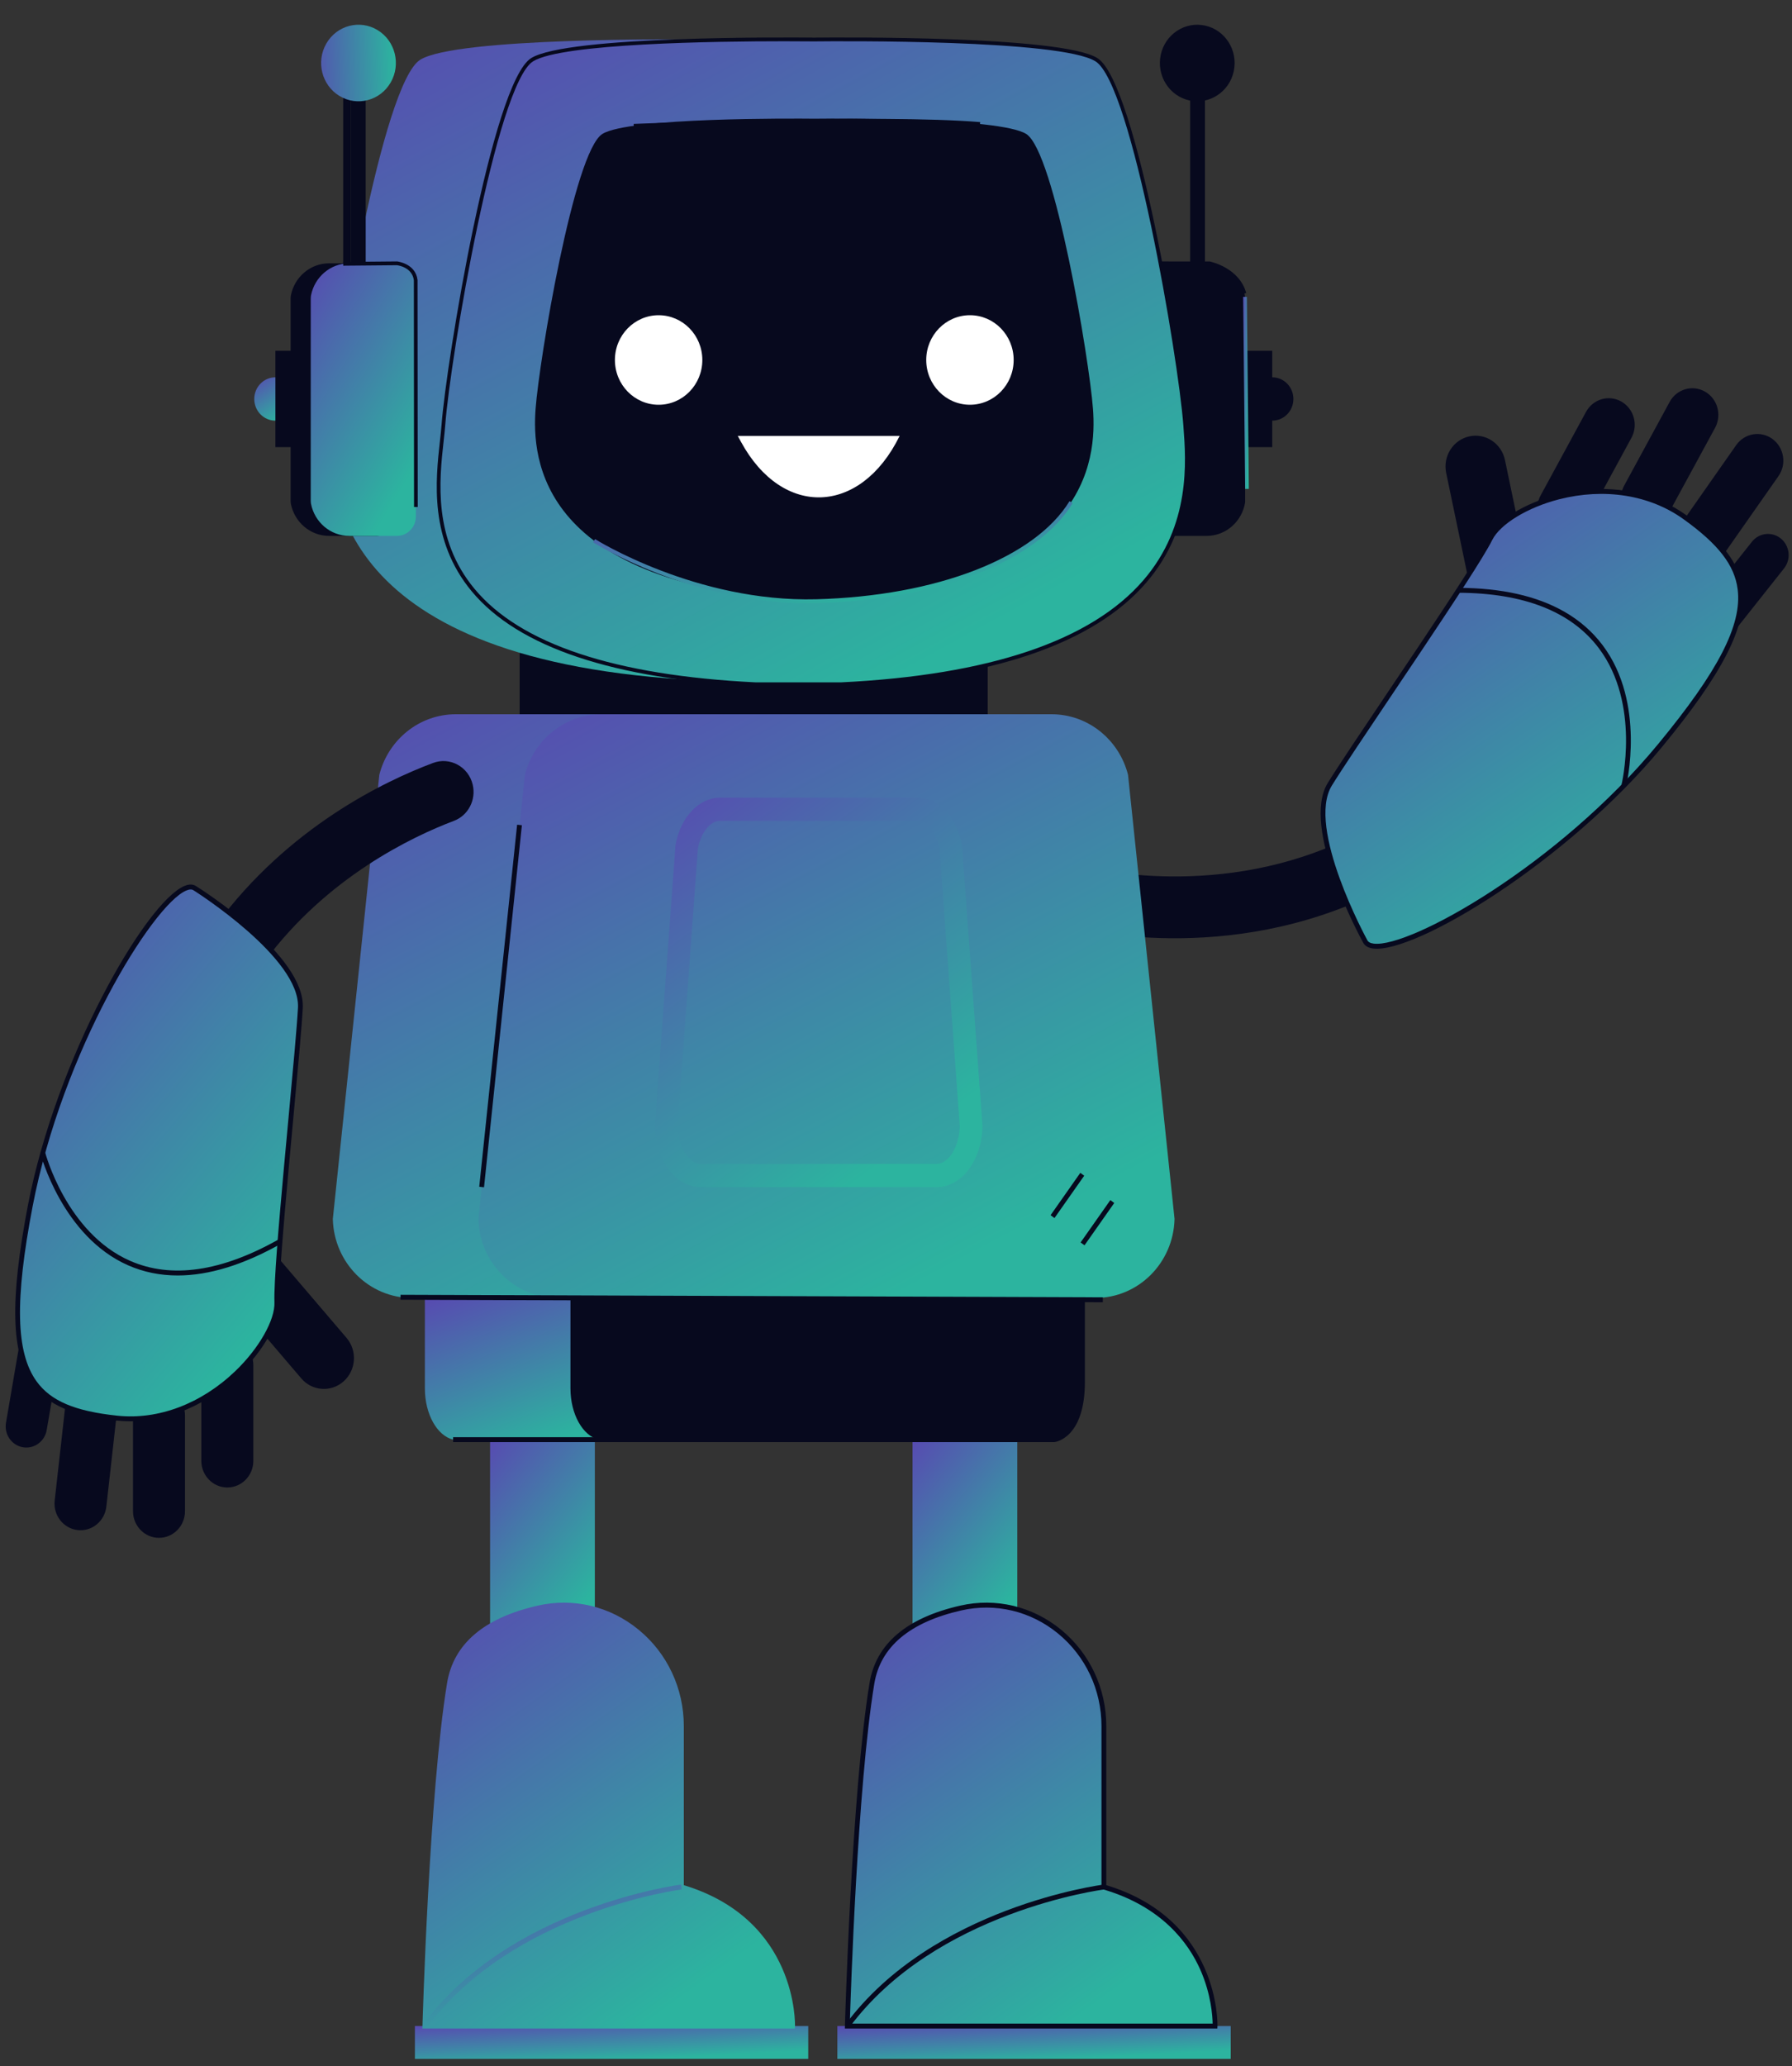 <svg width="164" height="189" viewBox="0 0 164 189" fill="none" xmlns="http://www.w3.org/2000/svg">
<rect x="0" y="0" width="164" height="189" fill="#333333" stroke="none"/>
<path d="M97.434 84.642L98.9 79.212C99.016 79.245 110.719 82.414 122.561 77.077L124.778 82.232C111.085 88.405 97.985 84.799 97.434 84.642Z" fill="#07091E"/>
<path d="M158.988 57.401C158.33 58.231 157.139 58.358 156.328 57.684C155.516 57.01 155.392 55.791 156.051 54.961L160.332 49.558C160.99 48.728 162.182 48.601 162.993 49.275C163.804 49.948 163.928 51.168 163.27 51.998L158.988 57.401Z" fill="#07091E"/>
<path d="M157.777 50.668C157.011 51.761 155.524 52.011 154.457 51.227C153.389 50.443 153.144 48.921 153.91 47.828L158.893 40.717C159.659 39.624 161.145 39.373 162.213 40.158C163.281 40.942 163.526 42.464 162.76 43.557L157.777 50.668Z" fill="#07091E"/>
<path d="M149.566 47.727C148.418 47.073 148.006 45.59 148.645 44.414L152.802 36.767C153.441 35.592 154.89 35.169 156.038 35.824C157.186 36.478 157.599 37.961 156.96 39.137L152.802 46.783C152.163 47.959 150.714 48.381 149.566 47.727Z" fill="#07091E"/>
<path d="M141.913 48.639C140.765 47.984 140.352 46.501 140.991 45.326L145.149 37.679C145.788 36.504 147.237 36.081 148.385 36.735C149.533 37.39 149.946 38.873 149.307 40.048L145.149 47.695C144.51 48.87 143.061 49.293 141.913 48.639Z" fill="#07091E"/>
<path d="M137.681 55.323C136.195 55.648 134.734 54.678 134.416 53.157L132.351 43.262C132.034 41.741 132.981 40.244 134.467 39.919C135.953 39.594 137.414 40.564 137.732 42.085L139.797 51.981C140.114 53.502 139.167 54.998 137.681 55.323Z" fill="#07091E"/>
<path d="M124.938 86.108C124.938 86.108 119.226 75.746 121.706 71.734C124.186 67.722 134.834 52.395 136.37 49.296C137.905 46.198 147.353 42.412 154.177 47.294C161.002 52.177 161.727 56.334 151.899 68.232C142.071 80.13 126.2 88.663 124.938 86.108Z" fill="url(#paint0_linear_703_344)"/>
<path d="M152.067 68.378C157.682 61.58 159.894 57.236 159.464 53.85C159.165 51.5 157.621 49.484 154.303 47.11C153.966 46.869 153.616 46.645 153.256 46.44C150.207 44.702 146.384 44.261 142.567 45.241C139.528 46.021 136.958 47.61 136.173 49.194C135.419 50.716 132.345 55.361 129.752 59.238C128.858 60.573 127.945 61.931 127.062 63.245C124.706 66.749 122.481 70.06 121.52 71.614C119.006 75.681 124.477 85.73 124.744 86.215C124.901 86.528 125.215 86.714 125.677 86.77C129.515 87.231 143.437 78.826 152.067 68.378ZM151.731 68.087C142.619 79.118 129.047 86.721 125.728 86.322C125.565 86.303 125.432 86.264 125.331 86.206C125.24 86.154 125.174 86.088 125.134 86.006L125.13 85.998C125.073 85.895 119.511 75.708 121.892 71.855C122.849 70.309 125.072 67.002 127.425 63.501C128.308 62.187 129.221 60.828 130.115 59.493C132.878 55.363 135.805 50.935 136.566 49.399C137.285 47.947 139.797 46.417 142.675 45.678C146.818 44.615 150.966 45.272 154.051 47.48C157.258 49.774 158.746 51.696 159.027 53.909C159.44 57.155 157.258 61.396 151.731 68.087Z" fill="#07091E"/>
<path d="M146.313 59.287C143.799 55.955 139.482 54.252 133.482 54.225L133.485 53.775C137.413 53.792 140.642 54.519 143.14 55.943C144.549 56.745 145.726 57.77 146.663 59.013C150.667 64.323 148.834 71.864 148.815 71.94L148.389 71.828C148.407 71.755 150.185 64.419 146.313 59.287Z" fill="#07091E"/>
<path d="M62.068 59.719H47.558V65.337H62.068H62.558H77.068V59.719H62.558H62.068Z" fill="#07091E"/>
<path d="M38.883 126.996C38.883 129.369 40.002 131.334 41.468 131.694H57.234C58.699 131.334 59.819 129.369 59.819 126.996V118.875H38.883V126.996Z" fill="url(#paint1_linear_703_344)"/>
<path d="M64.808 126.996C64.808 129.369 65.927 131.334 67.393 131.694H83.159C84.624 131.334 85.743 129.369 85.743 126.996V118.875H64.808V126.996Z" fill="#07091E"/>
<path d="M90.138 73.052L89.911 70.876C89.101 67.687 86.271 65.337 82.906 65.337H62.558H62.068H41.721C38.355 65.337 35.525 67.687 34.715 70.876L34.488 73.052L30.663 109.566L30.46 111.506V111.515C30.559 115.519 33.761 118.734 37.697 118.734H62.068H62.558H86.929C90.865 118.734 94.067 115.519 94.166 111.515V111.506L93.963 109.566L90.138 73.052Z" fill="url(#paint2_linear_703_344)"/>
<path d="M43.261 71.778C42.872 70.14 41.18 69.213 39.634 69.793C35.134 71.48 26.385 75.686 19.817 84.565L24.204 87.965C29.913 80.248 37.715 76.537 41.547 75.088C42.856 74.592 43.59 73.166 43.261 71.778Z" fill="#07091E"/>
<path d="M3.912 121.723C2.883 121.538 1.903 122.242 1.723 123.296L0.548 130.148C0.368 131.201 1.056 132.205 2.084 132.39C3.113 132.574 4.093 131.87 4.274 130.817L5.448 123.965C5.629 122.911 4.941 121.908 3.912 121.723Z" fill="#07091E"/>
<path d="M8.616 126.433C7.31 126.279 6.13 127.238 5.98 128.575L5.005 137.269C4.855 138.606 5.792 139.814 7.097 139.967C8.403 140.12 9.582 139.162 9.732 137.825L10.707 129.13C10.858 127.794 9.921 126.586 8.616 126.433Z" fill="#07091E"/>
<path d="M14.551 127.056C13.237 127.056 12.172 128.146 12.172 129.492V138.243C12.172 139.589 13.237 140.679 14.551 140.679C15.865 140.679 16.93 139.589 16.93 138.243V129.492C16.93 128.147 15.865 127.056 14.551 127.056Z" fill="#07091E"/>
<path d="M20.805 122.449C19.491 122.449 18.426 123.54 18.426 124.885V133.637C18.426 134.982 19.491 136.072 20.805 136.072C22.119 136.072 23.184 134.982 23.184 133.637V124.885C23.184 123.54 22.119 122.449 20.805 122.449Z" fill="#07091E"/>
<path d="M25.209 114.768C24.209 113.597 22.471 113.478 21.327 114.501C20.183 115.525 20.067 117.304 21.067 118.475L27.572 126.094C28.572 127.265 30.31 127.384 31.453 126.36C32.597 125.337 32.714 123.558 31.714 122.387L25.209 114.768Z" fill="#07091E"/>
<path d="M17.836 81.258C15.519 79.654 5.706 95.011 2.771 110.301C-0.164 125.59 2.445 128.862 10.728 129.73C19.01 130.598 25.467 122.586 25.336 119.114C25.206 115.642 27.227 96.948 27.488 92.208C27.749 87.467 17.836 81.258 17.836 81.258Z" fill="url(#paint3_linear_703_344)"/>
<path d="M54.438 131.695H44.851V150.288H54.438V131.695Z" fill="url(#paint4_linear_703_344)"/>
<path d="M93.1 131.695H83.513V150.288H93.1V131.695Z" fill="url(#paint5_linear_703_344)"/>
<path d="M75.392 59.719H60.882V65.337H75.392H75.882H90.392V59.719H75.882H75.392Z" fill="#07091E"/>
<path d="M52.207 126.996C52.207 129.369 53.327 131.334 54.792 131.694H70.558C72.023 131.334 73.143 129.369 73.143 126.996V118.875H52.207L52.207 126.996Z" fill="#07091E"/>
<path d="M62.361 172.621V157.904C62.361 150.852 55.991 145.567 49.267 147.098C45.295 148.003 41.795 149.966 41.133 153.993C39.47 164.108 38.883 185.34 38.883 185.34H72.534C72.534 185.34 72.926 175.725 62.361 172.621Z" fill="url(#paint6_linear_703_344)"/>
<path d="M73.969 185.339H37.97V188.344H73.969V185.339Z" fill="url(#paint7_linear_703_344)"/>
<path d="M78.131 126.996C78.131 129.369 79.25 131.334 80.716 131.694H96.482C97.947 131.334 99.067 129.369 99.067 126.996V118.875H78.131V126.996Z" fill="#07091E"/>
<path d="M103.462 73.052L103.235 70.876C102.425 67.687 99.595 65.337 96.229 65.337H75.882H75.392H55.045C51.679 65.337 48.849 67.687 48.039 70.876L47.812 73.052L43.987 109.566L43.784 111.506V111.515C43.883 115.519 47.086 118.734 51.021 118.734H75.392H75.882H100.253C104.189 118.734 107.391 115.519 107.49 111.515V111.506L107.288 109.566L103.462 73.052Z" fill="url(#paint8_linear_703_344)"/>
<path d="M101.023 172.621V157.904C101.023 150.852 94.654 145.567 87.929 147.098C83.957 148.003 80.457 149.966 79.795 153.993C78.132 164.108 77.545 185.34 77.545 185.34H111.197C111.197 185.34 111.588 175.725 101.023 172.621Z" fill="url(#paint9_linear_703_344)"/>
<path d="M112.632 185.339H76.633V188.344H112.632V185.339Z" fill="url(#paint10_linear_703_344)"/>
<path d="M110.274 5.996H108.921V26.468H110.274V5.996Z" fill="#07091E"/>
<path d="M116.432 34.517C115.363 34.517 114.496 35.404 114.496 36.498C114.496 37.593 115.363 38.48 116.432 38.48C117.501 38.48 118.368 37.593 118.368 36.498C118.368 35.404 117.501 34.517 116.432 34.517Z" fill="#07091E"/>
<path d="M116.431 32.092H113.951V40.904H116.431V32.092Z" fill="#07091E"/>
<path d="M110.425 24.088H104.329V49.023H110.425C112.206 49.023 113.681 47.69 113.952 45.944V27.167C113.681 25.422 112.206 24.088 110.425 24.088Z" fill="#07091E"/>
<path d="M112.914 6.503C113.312 4.612 112.138 2.749 110.292 2.342C108.445 1.934 106.625 3.136 106.227 5.026C105.829 6.917 107.003 8.78 108.849 9.188C110.696 9.595 112.516 8.393 112.914 6.503Z" fill="#07091E"/>
<path d="M90.105 5.464C86.831 3.423 66.438 3.591 64.282 3.614C62.127 3.591 41.734 3.423 38.46 5.464C35.002 7.618 30.792 32.862 30.341 38.865C29.892 44.845 30.638 60.603 64.095 62.242V62.261C64.158 62.258 64.22 62.255 64.283 62.252C64.346 62.255 64.407 62.258 64.471 62.261V62.242C97.928 60.603 98.674 44.845 98.224 38.865C97.773 32.862 93.563 7.618 90.105 5.464Z" fill="url(#paint11_linear_703_344)"/>
<path d="M100.344 5.464C97.069 3.423 76.677 3.591 74.521 3.614C72.365 3.591 51.973 3.423 48.698 5.464C45.24 7.618 41.03 32.862 40.579 38.865C40.13 44.845 35.674 60.954 69.131 62.593H76.987C110.444 60.954 108.912 44.845 108.463 38.865C108.012 32.862 103.802 7.618 100.344 5.464Z" fill="url(#paint12_linear_703_344)"/>
<path d="M32.116 7.951H31.407V24.133H32.116V7.951Z" fill="#07091E"/>
<path d="M34.488 24.088H30.122C28.396 24.088 26.958 25.341 26.624 27.007C26.603 27.113 26.596 27.221 26.596 27.33V45.782C26.596 45.89 26.603 45.999 26.624 46.105C26.958 47.771 28.396 49.023 30.122 49.023H34.488C35.444 49.023 36.218 48.23 36.218 47.252V25.86C36.218 24.881 35.444 24.088 34.488 24.088Z" fill="#07091E"/>
<path d="M33.468 5.996H32.115V26.468H33.468V5.996Z" fill="#07091E"/>
<path d="M25.205 34.517C24.136 34.517 23.27 35.404 23.27 36.498C23.27 37.593 24.136 38.48 25.205 38.48C26.274 38.48 27.141 37.593 27.141 36.498C27.141 35.404 26.274 34.517 25.205 34.517Z" fill="url(#paint13_linear_703_344)"/>
<path d="M27.685 32.092H25.205V40.904H27.685V32.092Z" fill="#07091E"/>
<path d="M36.329 24.088H31.964C30.238 24.088 28.799 25.341 28.466 27.007C28.445 27.113 28.438 27.221 28.438 27.33V45.782C28.438 45.89 28.445 45.999 28.466 46.105C28.799 47.771 30.238 49.023 31.964 49.023H36.329C37.285 49.023 38.06 48.23 38.06 47.252V25.86C38.06 24.881 37.285 24.088 36.329 24.088Z" fill="url(#paint14_linear_703_344)"/>
<path d="M35.754 7.545C36.715 5.88 36.175 3.732 34.548 2.749C32.922 1.765 30.824 2.318 29.863 3.984C28.903 5.649 29.443 7.796 31.07 8.78C32.696 9.763 34.794 9.21 35.754 7.545Z" fill="url(#paint15_linear_703_344)"/>
<path d="M93.915 12.253C91.473 10.731 76.38 10.841 74.522 10.86C72.663 10.841 57.57 10.731 55.128 12.253C52.525 13.875 49.355 32.879 49.016 37.398C48.678 41.895 49.241 53.732 74.334 54.992V55.012C74.397 55.009 74.458 55.005 74.522 55.002C74.585 55.005 74.646 55.009 74.71 55.012V54.992C99.803 53.732 100.365 41.895 100.027 37.398C99.688 32.879 96.519 13.875 93.915 12.253Z" fill="#07091E"/>
<path d="M60.276 37.027C62.485 37.027 64.276 35.193 64.276 32.931C64.276 30.669 62.485 28.836 60.276 28.836C58.066 28.836 56.275 30.669 56.275 32.931C56.275 35.193 58.066 37.027 60.276 37.027Z" fill="white"/>
<path d="M88.767 28.835C86.558 28.835 84.767 30.669 84.767 32.931C84.767 35.193 86.558 37.026 88.767 37.026C90.977 37.026 92.768 35.193 92.768 32.931C92.768 30.669 90.977 28.835 88.767 28.835Z" fill="white"/>
<path d="M67.811 40.414C71.613 47.409 78.764 47.144 82.333 39.876H67.519L67.811 40.414Z" fill="white"/>
<path d="M88.045 77.426L88.031 77.315C87.578 74.756 85.897 72.969 83.944 72.969H65.906C63.953 72.969 62.273 74.756 61.819 77.315L59.941 102.921L59.938 102.966L59.939 103.024C59.993 106.149 61.84 108.596 64.144 108.596H85.706C88.01 108.596 89.857 106.149 89.911 103.024V102.96L88.144 78.792L88.045 77.426ZM85.706 106.475H64.144C63.026 106.475 62.054 104.895 62.011 103.031L63.772 78.949L63.867 77.642C64.145 76.159 64.997 75.089 65.906 75.089H83.943C84.853 75.089 85.705 76.159 85.983 77.642L87.838 103.029C87.792 104.902 86.821 106.475 85.706 106.475Z" fill="url(#paint16_linear_703_344)"/>
<path d="M62.581 172.451V157.904C62.581 154.456 61.074 151.241 58.445 149.083C55.836 146.94 52.474 146.137 49.22 146.878C44.298 147.999 41.504 150.38 40.916 153.956C39.27 163.971 38.67 185.121 38.664 185.334L38.657 185.565H72.746L72.755 185.35C72.759 185.252 73.029 175.619 62.581 172.451ZM72.316 185.114H39.11C39.181 182.775 39.802 163.448 41.35 154.031C41.906 150.653 44.585 148.395 49.316 147.318C52.439 146.607 55.666 147.378 58.17 149.435C60.694 151.507 62.141 154.594 62.141 157.904V172.79L62.3 172.837C67.667 174.415 70.103 177.722 71.201 180.218C72.187 182.459 72.305 184.469 72.316 185.114Z" fill="url(#paint17_linear_703_344)"/>
<path d="M38.708 185.204L39.059 185.476C46.923 174.866 62.234 172.863 62.388 172.845L62.335 172.397C62.179 172.416 46.686 174.439 38.708 185.204Z" fill="url(#paint18_linear_703_344)"/>
<path d="M101.244 172.451V157.904C101.244 154.456 99.736 151.241 97.108 149.083C94.499 146.94 91.136 146.137 87.883 146.878C82.96 147.999 80.167 150.38 79.579 153.956C77.932 163.971 77.332 185.121 77.326 185.334L77.319 185.565H111.409L111.417 185.35C111.422 185.252 111.691 175.619 101.244 172.451ZM110.978 185.114H77.773C77.843 182.775 78.464 163.448 80.013 154.031C80.568 150.653 83.248 148.395 87.978 147.318C91.102 146.607 94.328 147.378 96.832 149.434C99.356 151.506 100.804 154.594 100.804 157.904V172.79L100.963 172.837C106.33 174.415 108.765 177.722 109.864 180.218C110.849 182.459 110.967 184.469 110.978 185.114Z" fill="#07091E"/>
<path d="M77.37 185.204L77.721 185.476C85.585 174.866 100.896 172.863 101.05 172.845L100.997 172.397C100.842 172.416 85.349 174.439 77.37 185.204Z" fill="#07091E"/>
<path d="M98.847 126.417C98.847 130.997 96.657 131.44 96.467 131.469H41.468V131.92H96.494L96.507 131.919C96.62 131.905 99.287 131.534 99.287 126.417V118.875H98.847L98.847 126.417Z" fill="#07091E"/>
<path d="M36.656 118.445L36.654 118.896L100.928 119.126L100.929 118.676L36.656 118.445Z" fill="#07091E"/>
<path d="M47.325 75.442L43.859 108.562L44.297 108.61L47.762 75.49L47.325 75.442Z" fill="#07091E"/>
<path d="M98.868 107.289L96.147 111.162L96.504 111.425L99.225 107.553L98.868 107.289Z" fill="#07091E"/>
<path d="M101.616 109.784L98.894 113.656L99.252 113.919L101.973 110.047L101.616 109.784Z" fill="#07091E"/>
<path d="M17.956 81.068C17.67 80.873 17.307 80.866 16.877 81.047C13.305 82.555 5.133 96.831 2.556 110.257C0.88 118.993 1.011 123.89 2.995 126.634C4.373 128.539 6.679 129.532 10.706 129.954C11.116 129.997 11.527 130.018 11.94 130.018C15.428 130.018 18.979 128.5 21.848 125.744C24.133 123.549 25.624 120.881 25.557 119.106C25.493 117.402 25.972 111.812 26.397 107.133C26.544 105.516 26.697 103.87 26.844 102.278C27.237 98.049 27.608 94.055 27.709 92.221C27.973 87.415 18.42 81.359 17.956 81.068ZM27.27 92.195C27.169 94.02 26.798 98.011 26.406 102.236C26.258 103.827 26.105 105.474 25.958 107.091C25.506 112.076 25.052 117.403 25.117 119.123C25.178 120.749 23.71 123.337 21.546 125.415C18.432 128.407 14.498 129.9 10.751 129.506C6.86 129.098 4.646 128.159 3.349 126.366C1.446 123.734 1.338 118.943 2.988 110.345C5.709 96.17 13.955 82.769 17.045 81.465C17.197 81.4 17.331 81.368 17.448 81.368C17.552 81.368 17.641 81.394 17.714 81.445L17.723 81.45C17.82 81.511 27.52 87.643 27.27 92.195Z" fill="#07091E"/>
<path d="M11.902 115.336C6.08 112.78 4.149 105.485 4.13 105.411L3.704 105.526C3.723 105.601 5.706 113.104 11.726 115.749C13.136 116.369 14.65 116.678 16.263 116.678C19.121 116.678 22.289 115.705 25.729 113.765L25.517 113.37C20.262 116.334 15.681 116.996 11.902 115.336Z" fill="#07091E"/>
<path d="M108.632 38.852C108.198 33.082 104.013 7.547 100.432 5.316C97.126 3.255 76.824 3.416 74.523 3.441C72.219 3.416 51.917 3.255 48.611 5.316C45.03 7.547 40.845 33.082 40.411 38.852C40.378 39.289 40.323 39.79 40.264 40.321C39.864 43.932 39.26 49.389 43.168 54.09C47.425 59.212 56.158 62.131 69.131 62.767H76.995C90.676 62.096 100.065 58.911 104.9 53.3C109.335 48.152 108.886 42.212 108.644 39.02L108.632 38.852ZM104.646 53.071C99.874 58.609 90.565 61.755 76.987 62.42H69.139C56.271 61.79 47.62 58.912 43.426 53.866C39.613 49.279 40.207 43.911 40.6 40.36C40.659 39.825 40.715 39.321 40.748 38.878C41.214 32.681 45.448 7.692 48.786 5.611C51.436 3.96 65.543 3.774 71.774 3.774C73.129 3.774 74.113 3.783 74.523 3.787C76.818 3.762 97.031 3.6 100.257 5.611C103.595 7.692 107.829 32.681 108.295 38.878L108.307 39.046C108.545 42.187 108.987 48.033 104.646 53.071Z" fill="#07091E"/>
<path d="M38.211 25.603C38.026 24.097 36.362 23.918 36.346 23.916L36.337 23.915L31.406 23.96L31.409 24.306L36.322 24.262C36.448 24.276 37.721 24.452 37.875 25.636L37.891 46.379L38.23 46.379L38.213 25.624L38.211 25.603Z" fill="#07091E"/>
<path d="M110.703 23.918L106.192 23.915V24.262H110.652C110.862 24.309 113.169 24.878 113.725 26.898L114.051 26.804C113.414 24.491 110.813 23.941 110.703 23.918Z" fill="#07091E"/>
<path d="M114.109 27.152L113.771 27.157L113.952 44.726L114.29 44.722L114.109 27.152Z" fill="url(#paint19_linear_703_344)"/>
<path d="M89.299 52.141C85.189 53.746 80.142 54.672 74.705 54.819C63.727 55.11 54.551 49.375 54.46 49.317L54.281 49.611C54.371 49.668 63.166 55.176 73.881 55.176C74.157 55.176 74.436 55.172 74.714 55.165C85.914 54.863 94.901 51.362 98.168 46.029L97.881 45.846C96.33 48.377 93.362 50.554 89.299 52.141Z" fill="url(#paint20_linear_703_344)"/>
<path d="M57.992 11.335L58.006 11.681C58.232 11.672 80.77 10.765 89.674 11.517L89.702 11.171C80.778 10.418 58.219 11.326 57.992 11.335Z" fill="#07091E"/>
<defs>
<linearGradient id="paint0_linear_703_344" x1="113.32" y1="33.9" x2="147.616" y2="83.926" gradientUnits="userSpaceOnUse">
<stop stop-color="#642CB6"/>
<stop offset="1" stop-color="#2CB49F"/>
</linearGradient>
<linearGradient id="paint1_linear_703_344" x1="34.63" y1="115.47" x2="42.234" y2="135.195" gradientUnits="userSpaceOnUse">
<stop stop-color="#642CB6"/>
<stop offset="1" stop-color="#2CB49F"/>
</linearGradient>
<linearGradient id="paint2_linear_703_344" x1="17.52" y1="51.153" x2="56.475" y2="124.967" gradientUnits="userSpaceOnUse">
<stop stop-color="#642CB6"/>
<stop offset="1" stop-color="#2CB49F"/>
</linearGradient>
<linearGradient id="paint3_linear_703_344" x1="-3.65" y1="68.219" x2="38.742" y2="104.039" gradientUnits="userSpaceOnUse">
<stop stop-color="#642CB6"/>
<stop offset="1" stop-color="#2CB49F"/>
</linearGradient>
<linearGradient id="paint4_linear_703_344" x1="42.903" y1="126.756" x2="59.011" y2="139.947" gradientUnits="userSpaceOnUse">
<stop stop-color="#642CB6"/>
<stop offset="1" stop-color="#2CB49F"/>
</linearGradient>
<linearGradient id="paint5_linear_703_344" x1="81.565" y1="126.756" x2="97.673" y2="139.947" gradientUnits="userSpaceOnUse">
<stop stop-color="#642CB6"/>
<stop offset="1" stop-color="#2CB49F"/>
</linearGradient>
<linearGradient id="paint6_linear_703_344" x1="32.047" y1="136.604" x2="64.325" y2="181.406" gradientUnits="userSpaceOnUse">
<stop stop-color="#642CB6"/>
<stop offset="1" stop-color="#2CB49F"/>
</linearGradient>
<linearGradient id="paint7_linear_703_344" x1="30.657" y1="184.541" x2="30.936" y2="189.837" gradientUnits="userSpaceOnUse">
<stop stop-color="#642CB6"/>
<stop offset="1" stop-color="#2CB49F"/>
</linearGradient>
<linearGradient id="paint8_linear_703_344" x1="30.844" y1="51.153" x2="69.799" y2="124.967" gradientUnits="userSpaceOnUse">
<stop stop-color="#642CB6"/>
<stop offset="1" stop-color="#2CB49F"/>
</linearGradient>
<linearGradient id="paint9_linear_703_344" x1="70.709" y1="136.604" x2="102.987" y2="181.406" gradientUnits="userSpaceOnUse">
<stop stop-color="#642CB6"/>
<stop offset="1" stop-color="#2CB49F"/>
</linearGradient>
<linearGradient id="paint10_linear_703_344" x1="69.32" y1="184.541" x2="69.599" y2="189.837" gradientUnits="userSpaceOnUse">
<stop stop-color="#642CB6"/>
<stop offset="1" stop-color="#2CB49F"/>
</linearGradient>
<linearGradient id="paint11_linear_703_344" x1="16.454" y1="-11.98" x2="59.929" y2="68.088" gradientUnits="userSpaceOnUse">
<stop stop-color="#642CB6"/>
<stop offset="1" stop-color="#2CB49F"/>
</linearGradient>
<linearGradient id="paint12_linear_703_344" x1="26.234" y1="-12.069" x2="69.931" y2="68.489" gradientUnits="userSpaceOnUse">
<stop stop-color="#642CB6"/>
<stop offset="1" stop-color="#2CB49F"/>
</linearGradient>
<linearGradient id="paint13_linear_703_344" x1="22.483" y1="33.464" x2="25.673" y2="38.413" gradientUnits="userSpaceOnUse">
<stop stop-color="#642CB6"/>
<stop offset="1" stop-color="#2CB49F"/>
</linearGradient>
<linearGradient id="paint14_linear_703_344" x1="26.483" y1="17.465" x2="46.117" y2="29.499" gradientUnits="userSpaceOnUse">
<stop stop-color="#642CB6"/>
<stop offset="1" stop-color="#2CB49F"/>
</linearGradient>
<linearGradient id="paint15_linear_703_344" x1="25.853" y1="7.278" x2="36.081" y2="6.993" gradientUnits="userSpaceOnUse">
<stop stop-color="#642CB6"/>
<stop offset="1" stop-color="#2CB49F"/>
</linearGradient>
<linearGradient id="paint16_linear_703_344" x1="53.85" y1="63.505" x2="84.057" y2="103.865" gradientUnits="userSpaceOnUse">
<stop stop-color="#642CB6"/>
<stop offset="1" stop-color="#2CB49F"/>
</linearGradient>
<linearGradient id="paint17_linear_703_344" x1="31.731" y1="136.261" x2="64.369" y2="181.634" gradientUnits="userSpaceOnUse">
<stop stop-color="#642CB6"/>
<stop offset="1" stop-color="#2CB49F"/>
</linearGradient>
<linearGradient id="paint18_linear_703_344" x1="33.898" y1="168.923" x2="41.069" y2="189.544" gradientUnits="userSpaceOnUse">
<stop stop-color="#642CB6"/>
<stop offset="1" stop-color="#2CB49F"/>
</linearGradient>
<linearGradient id="paint19_linear_703_344" x1="113.654" y1="22.49" x2="114.603" y2="22.51" gradientUnits="userSpaceOnUse">
<stop stop-color="#642CB6"/>
<stop offset="1" stop-color="#2CB49F"/>
</linearGradient>
<linearGradient id="paint20_linear_703_344" x1="45.367" y1="43.367" x2="47.535" y2="59.567" gradientUnits="userSpaceOnUse">
<stop stop-color="#642CB6"/>
<stop offset="1" stop-color="#2CB49F"/>
</linearGradient>
</defs>
</svg>
